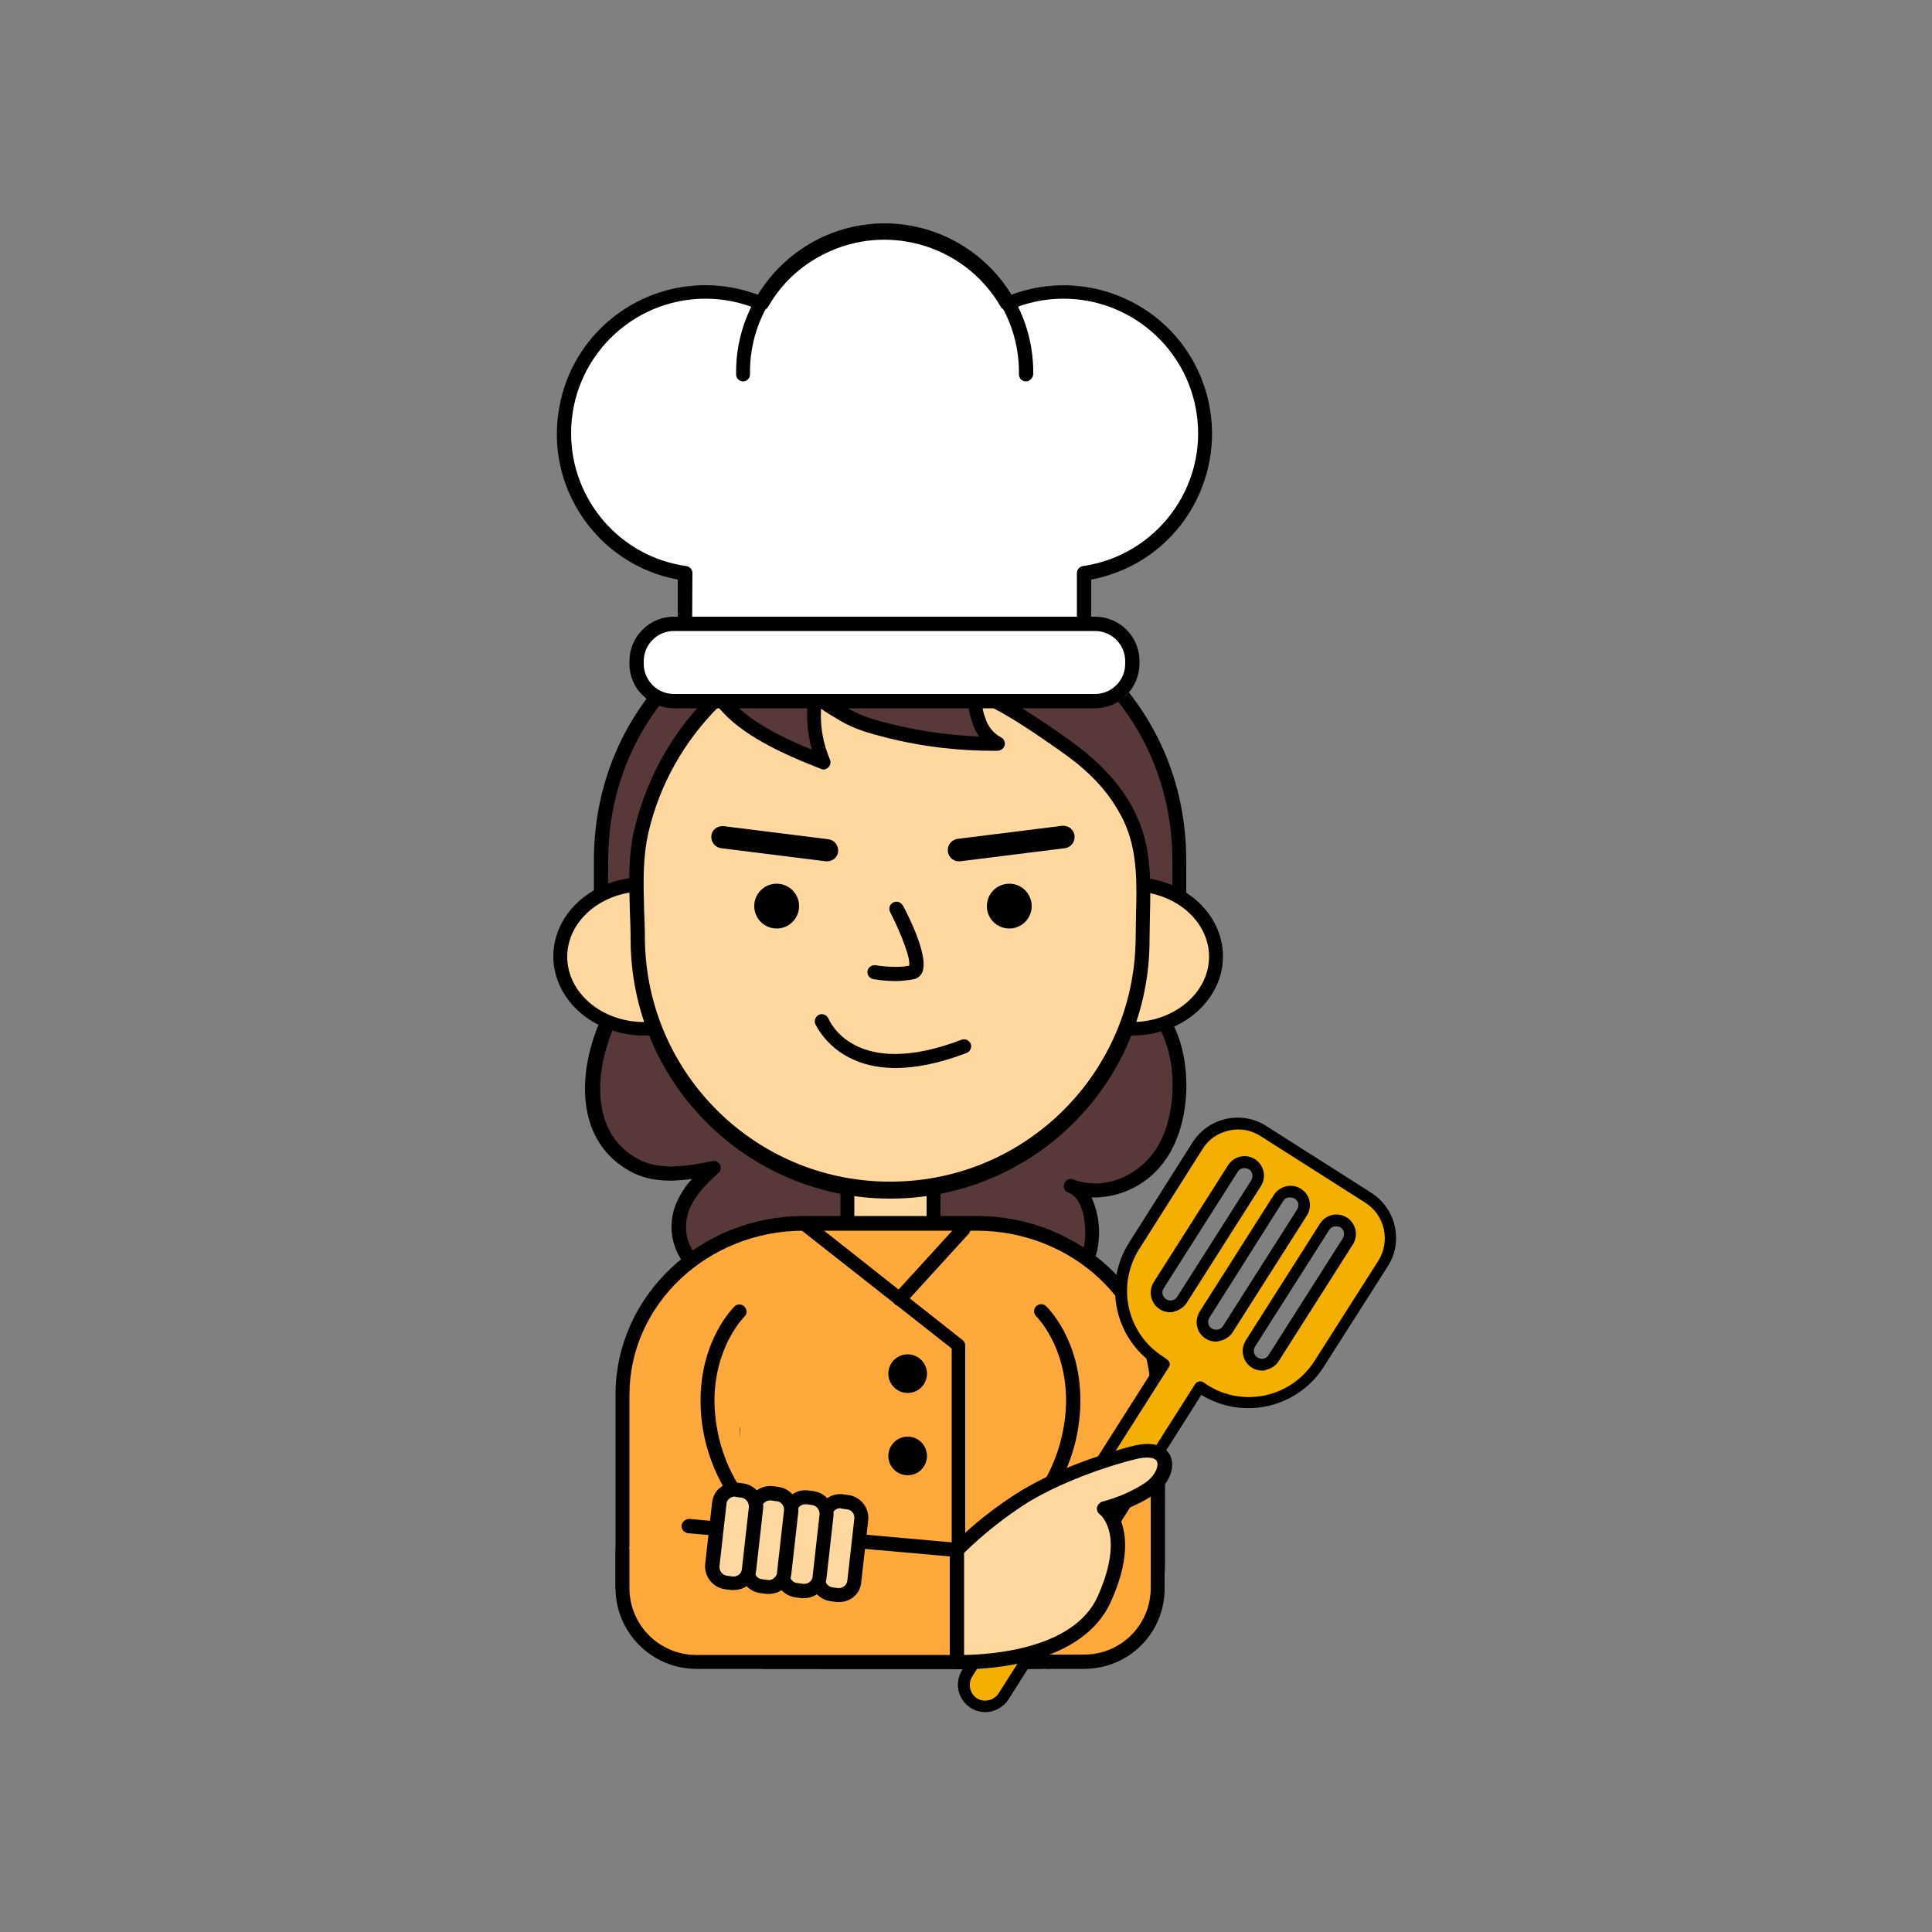 <svg transform="scale(1)" version="1.1" id="Layer_1" xmlns="http://www.w3.org/2000/svg" xmlns:xlink="http://www.w3.org/1999/xlink" x="0px" y="0px" viewBox="0 0 500 500" xml:space="preserve" class="show_show__wrapper__graphic__5Waiy "><rect x="0" y="0" width="500" height="500" fill="#808080" stroke="none"/><title>React</title><style type="text/css">
	.st0{fill:#583838;}
	.st1{fill:#000000;}
	.st2{fill:#ffa93a;}
	.st3{fill:#ffd8a0;}
	.st4{fill:#FFFFFF;}
	.st5{fill:#f4b000;}
</style><g id="character"><path class="st0" d="M153.6,285.2c0.8,6.8,4,12.9,10.9,16.5c6.1,3.2,13.5,1.9,20.2,0.6c-3.2,2.9-6.4,6.1-7.9,10.1
		c-5.6,14.1,13.6,25.9,25.1,27.9c10,1.7,20.3-1.1,28.2-7.6c-0.3,0.3,9,6.5,10,6.9c3.9,1.5,8.1,2.3,12.3,2.2c5.2,0,11.8,1.5,16.8-0.9
		c5.5-2.7,11.9-11.1,13.3-17.8c1.1-5.1,0-14.1-5-16c8.2,3,17.7-0.4,23.1-8.1c6-8.6,6.5-24.2,1.3-33.5s-10.8-21.9-20.6-24.9
		c-13-3.9-25.5-10.1-38.8-13.2c-12.5-2.9-32.7-3.5-44.2,3.1c-10.8,6.2-23.4,12.4-32.2,21.2C158.4,259,152.3,273.3,153.6,285.2z"></path><path class="st1" d="M261.6,344.1c-1.8,0-3.5-0.1-5.2-0.3c-1.5-0.1-2.9-0.2-4.2-0.2c-4.4,0.1-8.9-0.7-13-2.4
		c-3.3-1.9-6.4-3.9-9.4-6.2c-8.1,6.2-18.4,8.8-28.4,7.1c-8.7-1.5-20.5-7.9-25.4-16.6c-2.5-4.2-2.9-9.3-1.1-13.8
		c1-2.4,2.4-4.7,4.2-6.6c-5.6,0.8-10.9,0.7-15.7-1.8c-6.8-3.6-10.9-9.8-11.8-17.9l0,0c-1.5-13.1,5.5-27.8,12.8-35.1
		c7.6-7.5,17.5-13,27-18.4c1.9-1.1,3.8-2.1,5.6-3.2c12.6-7.2,34.1-5.9,45.6-3.3c7.8,1.8,15.4,4.7,22.8,7.5c5.3,2,10.7,4.1,16.1,5.7
		c9.2,2.8,14.7,12.9,19.5,21.8c0.7,1.4,1.5,2.7,2.2,4c5.6,10.1,5,26.3-1.4,35.5c-4.3,6.4-11.6,10.2-19.3,10
		c1.9,4.2,2.4,8.9,1.5,13.5c-1.5,7.1-8.2,16.1-14.3,19.1C267.2,343.7,264.4,344.2,261.6,344.1z M231.5,331.7
		c1.3,1.1,8.2,5.7,9.2,6.2c3.7,1.5,7.6,2.2,11.6,2.1c1.4,0,2.9,0.1,4.4,0.2c4.1,0.3,8.3,0.6,11.5-1c5.1-2.5,11-10.4,12.3-16.6
		c1-4.6,0-12.5-3.9-13.9l0,0c-1-0.3-1.5-1.3-1.2-2.3s1.3-1.5,2.3-1.2c0.1,0,0.1,0,0.2,0.1l0,0c7.4,2.7,16.1-0.4,21-7.5
		c5.6-8,6.1-22.8,1.2-31.6c-0.7-1.3-1.5-2.7-2.2-4c-4.5-8.3-9.5-17.7-17.3-20c-5.5-1.7-11-3.8-16.4-5.8c-7.2-2.8-14.7-5.6-22.3-7.4
		c-13.4-3.1-32.5-3.1-42.9,2.9c-1.8,1.1-3.7,2.1-5.6,3.2c-9.4,5.2-19,10.6-26.2,17.8c-6.8,6.7-13,20.5-11.7,32.1l0,0
		c0.8,7,4.1,12.1,9.9,15.1c5.4,2.8,12.1,1.8,19,0.4c1-0.2,1.9,0.4,2.1,1.4c0.1,0.6-0.1,1.3-0.6,1.7c-2.8,2.5-6,5.6-7.5,9.4
		c-1.4,3.5-1.1,7.5,0.9,10.7c4.1,7.4,14.9,13.4,22.8,14.8c9.5,1.6,19.2-1.1,26.6-7.2l0,0c0.8-0.6,1.9-0.5,2.6,0.3c0,0,0,0,0,0
		C231.4,331.6,231.4,331.6,231.5,331.7z"></path><path class="st0" d="M225.1,152.7h7.8c39.9,0,72.3,32.4,72.3,72.3v25.9l0,0H155.5l0,0v-28.6C155.5,183.9,186.7,152.7,225.1,152.7
		C225.1,152.7,225.1,152.7,225.1,152.7z"></path><path class="st1" d="M305.2,252.7H155.5c-1,0-1.8-0.8-1.8-1.8c0,0,0,0,0,0v-28.2c0-40.9,33-71.7,76.7-71.7s76.6,30.8,76.6,71.7
		v28.2C307,251.9,306.2,252.7,305.2,252.7z M157.3,249.1h146.1v-26.4c0-38.8-31.4-68.1-73-68.1s-73,29.3-73,68.1L157.3,249.1z"></path><path class="st2" d="M299.7,360.9v43.9c0,18.2-14.8,25.3-33.1,25.3h-69v-19.2h-36.5v-50c0-24.5,21-44.4,46.9-44.4h44.8
		C278.7,316.6,299.7,336.4,299.7,360.9z"></path><path class="st1" d="M266.6,431.9h-69c-1,0-1.8-0.8-1.8-1.8v-17.4h-34.7c-1,0-1.8-0.8-1.8-1.8v-50c0-25.5,21.9-46.2,48.7-46.2h44.8
		c26.9,0,48.7,20.7,48.7,46.2v43.9C301.5,422,288.8,431.9,266.6,431.9z M199.4,428.3h67.2c11.7,0,31.2-3.1,31.2-23.5v-43.8
		c0-23.5-20.2-42.5-45.1-42.5H208c-24.9,0-45.1,19.1-45.1,42.5v48.1h34.7c1,0,1.8,0.8,1.8,1.8c0,0,0,0,0,0L199.4,428.3z"></path><path class="st1" d="M187.2,430.2L187.2,430.2c-1.1,0-1.9-0.9-1.8-1.9c0,0,0,0,0,0l2.4-58.6c0-1,0.8-1.8,1.8-1.7c0,0,0,0,0.1,0
		c1,0,1.8,0.9,1.8,1.9l-2.3,58.6C189,429.4,188.2,430.2,187.2,430.2z"></path><path class="st1" d="M271.3,431.9L271.3,431.9c-1.1,0-1.9-0.9-1.8-1.9c0,0,0,0,0,0c0.4-9.8,0.8-19.1,1.2-28.5s0.8-18.7,1.2-28.5
		c0-1,0.8-1.8,1.8-1.9c1,0,1.8,0.8,1.9,1.8c0,0.1,0,0.1,0,0.2c-0.4,9.8-0.8,19.1-1.2,28.5s-0.8,18.7-1.2,28.5
		C273.1,431.1,272.3,431.9,271.3,431.9z"></path><path class="st2" d="M191.4,339.4c0,0-8.3,7.9-8.3,23.1c0,9.1,2.9,18.1,8.3,25.5"></path><path class="st1" d="M191.4,389.8c-0.5,0-1.1-0.2-1.4-0.7c-5.6-7.7-8.7-17-8.7-26.6c0-15.8,8.5-24.1,8.8-24.4
		c0.7-0.7,1.9-0.7,2.6,0.1c0.7,0.7,0.7,1.9-0.1,2.6c-0.1,0.1-7.7,7.7-7.7,21.8c0.1,8.7,2.8,17.2,7.9,24.3c0.7,0.8,0.6,1.9-0.2,2.6
		C192.3,389.7,191.8,389.8,191.4,389.8L191.4,389.8z"></path><path class="st2" d="M269.5,339.4c0,0,8.3,7.9,8.3,23.1c0,9.1-2.9,18.1-8.3,25.5"></path><path class="st1" d="M269.5,389.8c-1,0-1.8-0.8-1.9-1.8c0-0.5,0.1-0.9,0.4-1.2c5.1-7.1,7.8-15.6,7.9-24.3c0-14.2-7.6-21.7-7.7-21.8
		c-0.7-0.7-0.8-1.8-0.1-2.6c0.7-0.7,1.8-0.8,2.6-0.1c0.4,0.4,8.9,8.6,8.9,24.4c0,9.6-3,18.9-8.7,26.6
		C270.5,389.5,270,389.8,269.5,389.8z"></path><rect class="st3" x="219.3" y="302.9" width="22.3" height="13.7"></rect><path class="st1" d="M241.6,318.4h-22.3c-1,0-1.8-0.8-1.8-1.8l0,0v-13.7c0-1,0.8-1.8,1.8-1.8h22.3c1,0,1.8,0.8,1.8,1.8v13.7
		C243.4,317.6,242.6,318.4,241.6,318.4z M221.1,314.7h18.7v-10.1h-18.7L221.1,314.7z"></path><ellipse class="st3" cx="166.7" cy="247.6" rx="21.7" ry="18.7"></ellipse><path class="st1" d="M166.7,268c-13,0-23.5-9.2-23.5-20.5s10.5-20.5,23.5-20.5s23.5,9.2,23.5,20.5S179.6,268,166.7,268z
		 M166.7,230.7c-11,0-19.9,7.6-19.9,16.9s8.9,16.9,19.9,16.9s19.9-7.6,19.9-16.9S177.6,230.7,166.7,230.7L166.7,230.7z"></path><ellipse class="st3" cx="293" cy="247.6" rx="21.7" ry="18.7"></ellipse><path class="st1" d="M293,268c-13,0-23.5-9.2-23.5-20.5s10.5-20.5,23.5-20.5s23.5,9.2,23.5,20.5S306,268,293,268z M293,230.7
		c-10.9,0-19.8,7.6-19.8,16.9s8.9,16.9,19.8,16.9s19.9-7.6,19.9-16.9S304,230.7,293,230.7L293,230.7z"></path><path class="st3" d="M291.6,209.9c0.6,1.1,1.1,2.1,1.5,3.2c4,9.4,2.6,20,2.6,30c-0.4,36.1-30.1,65-66.2,64.5
		c-35.5-0.4-64.1-29.1-64.5-64.5c0-9.7-1.3-19,1.1-28.5c3.2-13.2,10.1-25.1,20-34.4c5.4,8.2,18.1,13.6,27.1,17.1
		c-2.5-5.8-3.1-12.2-1.9-18.3c-0.4,1.9,5.6,5,6.8,5.8c3.6,2.3,7.6,3.3,11.7,4.4c9.3,2.4,18.8,3.5,28.4,3.4c-2.4-1.3-4.2-3.5-4.9-6.1
		c-0.7-2.1-1.4-5.1-0.8-7.2c7.9,3,16.3,9,23.2,13.8C282.2,197.5,287.9,203,291.6,209.9z"></path><path class="st1" d="M230.4,310.2c-37.1,0-67.2-30.1-67.2-67.2v0c0-2.5-0.1-5-0.2-7.5c-0.2-7-0.5-14.2,1.3-21.4
		c3.3-13.5,10.4-25.8,20.5-35.3c0.4-0.4,0.9-0.6,1.5-0.5c0.5,0.1,1,0.4,1.3,0.8c4.3,6.5,13.4,11.2,22.5,14.9
		c-1.4-5.1-1.6-10.4-0.6-15.5c0.2-1,1.1-1.7,2.1-1.5c0.9,0.2,1.6,1,1.5,1.9c0.3,0.5,1.4,1.5,5.1,3.6c0.4,0.2,0.7,0.4,0.9,0.6
		c3.2,2,6.8,3.1,11.2,4.2c7.6,1.9,15.3,3,23.1,3.3c-0.8-1.1-1.4-2.4-1.8-3.7c-0.8-2.3-1.5-5.6-0.9-8.2c0.2-1,1.2-1.6,2.2-1.3
		c0.1,0,0.1,0,0.2,0.1c7.9,3,16.4,8.9,23.2,13.7l0.4,0.3c7.5,5.3,12.9,11,16.4,17.5l0,0c0.6,1.1,1.1,2.3,1.6,3.4
		c3.3,7.9,3.1,16.4,2.9,24.6c0,2-0.1,4.1-0.1,6.1C297.6,280.2,267.5,310.2,230.4,310.2L230.4,310.2z M185.9,183
		c-8.8,8.8-15.1,19.9-18,32.1c-1.6,6.8-1.4,13.4-1.2,20.4c0.1,2.5,0.2,5,0.2,7.6c0.4,35.1,29.2,63.2,64.3,62.7
		c34.5-0.4,62.3-28.3,62.7-62.7c0-2,0.1-4.1,0.1-6.2c0.2-7.8,0.4-15.9-2.6-23.1c-0.4-1-0.9-2.1-1.5-3.1l0,0
		c-3.2-6-8.2-11.3-15.3-16.2l-0.4-0.3c-6-4.2-13.3-9.3-20.1-12.4c0.1,1.4,0.4,2.7,0.9,4c0.6,2.1,2,3.9,4,5c0.9,0.4,1.3,1.5,0.9,2.4
		c-0.3,0.6-0.9,1-1.6,1.1c-9.7,0.1-19.4-1-28.9-3.4c-3.9-1-8.3-2.1-12.3-4.6c-0.2-0.1-0.5-0.3-0.8-0.5c-1.3-0.7-2.6-1.5-3.8-2.4
		c-0.3,4.5,0.5,9,2.3,13.2c0.4,0.9-0.1,2-1,2.4c-0.4,0.2-0.9,0.2-1.3,0C202.5,195.1,191.7,190.2,185.9,183z"></path><path class="st4" d="M311.8,112.1c0,18.2-13.3,33.6-31.3,36.2v19.9H177.2v-19.9c-20-3-33.8-21.6-30.9-41.6
		c3-20,21.6-33.8,41.6-30.9c3.2,0.5,6.3,1.4,9.2,2.6c10.1-17.5,32.5-23.5,50-13.4c5.6,3.2,10.2,7.8,13.4,13.4
		c18.6-8.1,40.1,0.4,48.2,19C310.8,102.1,311.8,107.1,311.8,112.1z"></path><path class="st1" d="M280.5,170.1H177.2c-1,0-1.8-0.8-1.8-1.8v0v-18.3c-20.9-3.9-34.6-24.1-30.6-44.9c3.4-18.2,19.3-31.3,37.8-31.3
		c4.7,0,9.4,0.9,13.9,2.6c11.4-17.9,35.1-23.2,53-11.9c4.8,3,8.8,7.1,11.9,11.9c19.8-7.6,42.1,2.2,49.7,22
		c7.6,19.8-2.2,42.1-22,49.7c-2.2,0.8-4.4,1.5-6.7,1.9v18.3C282.3,169.2,281.5,170.1,280.5,170.1z M179.1,166.4h99.6v-18.1
		c0-0.9,0.7-1.7,1.6-1.8c19-2.8,32.2-20.4,29.4-39.4c-2.5-17.1-17.2-29.8-34.5-29.8c-4.8,0-9.5,1-13.9,2.9c-0.8,0.4-1.8,0-2.3-0.8
		c-9.6-16.6-30.9-22.3-47.5-12.7c-5.3,3-9.7,7.4-12.7,12.7c-0.5,0.8-1.5,1.1-2.3,0.8c-4.4-1.9-9.1-2.9-13.9-2.9
		c-19.2,0-34.8,15.6-34.8,34.8c0,17.3,12.7,32,29.8,34.4c0.9,0.1,1.6,0.9,1.6,1.8L179.1,166.4z"></path><path class="st1" d="M265.5,98.7c-1,0-1.8-0.8-1.8-1.8v0c0.3-19.2-15-35.1-34.2-35.4c-19.2-0.3-35.1,15-35.4,34.2
		c0,0.4,0,0.8,0,1.2c0,1-0.8,1.8-1.8,1.8c-1,0-1.8-0.8-1.8-1.8c0,0,0,0,0,0c-0.3-21.2,16.6-38.7,37.8-39.1
		c21.2-0.3,38.7,16.6,39.1,37.8c0,0.4,0,0.8,0,1.2C267.3,97.9,266.5,98.7,265.5,98.7z"></path><path class="st4" d="M170,161.5h117.7c2.9,0,5.3,2.4,5.3,5.3v9.4c0,2.9-2.4,5.3-5.3,5.3H170c-2.9,0-5.3-2.4-5.3-5.3v-9.4
		C164.7,163.9,167.1,161.5,170,161.5z"></path><path class="st1" d="M283.4,183.3h-109c-6.3,0-11.5-5.1-11.5-11.5v-0.7c0-6.3,5.1-11.5,11.5-11.5h109c6.3,0,11.5,5.1,11.5,11.5v0.7
		C294.8,178.2,289.7,183.3,283.4,183.3z M174.4,163.3c-4.3,0-7.8,3.5-7.8,7.8v0.7c0,4.3,3.5,7.8,7.8,7.8h109c4.3,0,7.8-3.5,7.8-7.8
		v-0.7c0-4.3-3.5-7.8-7.8-7.8H174.4z"></path><circle class="st1" cx="201" cy="234.5" r="5.8"></circle><circle class="st1" cx="261.2" cy="234.5" r="5.8"></circle><path class="st1" d="M231.7,253.9c-1.9,0-3.8-0.2-5.7-0.5c-1-0.2-1.6-1.1-1.5-2.1c0,0,0,0,0,0c0.2-1,1.1-1.6,2.1-1.5
		c0.1,0,5.1,0.9,8.7,0.1c0.4-1.7-1.9-7.9-4.9-13.8c-0.5-0.9-0.2-2,0.7-2.5c0.9-0.5,2-0.2,2.5,0.7c0,0,0.1,0.1,0.1,0.1
		c2.1,3.9,6.6,13.4,5,17.2c-0.4,0.9-1.2,1.6-2.1,1.8C234.9,253.7,233.3,253.9,231.7,253.9z"></path><path class="st1" d="M231.8,276.4c-16,0-20.7-11.3-20.8-11.4c-0.4-0.9,0.1-2,1-2.4c0.9-0.4,2,0.1,2.4,1c0,0,0,0,0,0
		c0.3,0.7,6.9,16,34.4,5.5c0.9-0.4,2,0.1,2.4,1c0.4,0.9-0.1,2-1,2.4C242.8,275.3,236.8,276.4,231.8,276.4z"></path><path class="st1" d="M214.1,222.9h-0.4l-27.2-3.4c-1.6-0.3-2.6-1.8-2.4-3.3c0.2-1.5,1.6-2.5,3.1-2.4l27.2,3.4
		c1.6,0.2,2.7,1.7,2.5,3.3C216.7,221.9,215.5,222.9,214.1,222.9L214.1,222.9z"></path><path class="st1" d="M248.1,222.9c-1.6,0-2.9-1.4-2.8-3c0-1.4,1.1-2.6,2.5-2.8l27.2-3.4c1.6-0.1,3,1.1,3.1,2.7
		c0.1,1.5-0.9,2.8-2.4,3.1l-27.2,3.4L248.1,222.9z"></path><path class="st1" d="M248.1,417.6c-1,0-1.8-0.8-1.8-1.8l0,0V349l-39.4-31c-0.8-0.6-1-1.7-0.4-2.5c0.6-0.8,1.7-1,2.5-0.4
		c0,0,0.1,0.1,0.1,0.1l40,31.6c0.4,0.3,0.7,0.9,0.7,1.4v67.6C249.8,416.8,249.1,417.6,248.1,417.6z"></path><path class="st1" d="M232.8,338c-1,0-1.8-0.8-1.8-1.8c0-0.4,0.2-0.8,0.4-1.2l16.6-18.2c0.7-0.7,1.9-0.7,2.6,0
		c0.7,0.7,0.7,1.8,0.1,2.5l-16.6,18.2C233.8,337.8,233.3,338,232.8,338z"></path><circle class="st1" cx="234.9" cy="355.5" r="5"></circle><circle class="st1" cx="234.9" cy="376.8" r="5"></circle><path class="st2" d="M284.2,401.1h-71.1v29h67.5c10.5,0,19.1-8.5,19.1-19.1c0,0,0,0,0,0v-9.9"></path><path class="st1" d="M280.6,431.9h-67.5c-1,0-1.8-0.8-1.8-1.8c0,0,0,0,0,0v-29c0-1,0.8-1.8,1.8-1.8h0h71.1c1,0,1.8,0.8,1.8,1.8
		s-0.8,1.8-1.8,1.8H215v25.3h65.6c9.5,0,17.2-7.7,17.2-17.2v-9.9c0-1,0.8-1.8,1.8-1.8s1.8,0.8,1.8,1.8v9.9
		C301.5,422.5,292.2,431.9,280.6,431.9z"></path><path class="st2" d="M178.3,395l69.4,6.2v29h-67.5c-10.5,0-19.1-8.6-19.1-19.1c0,0,0,0,0-0.1v-9.9"></path><path class="st1" d="M247.7,431.9h-67.5c-11.5,0-20.9-9.4-20.9-20.9v-9.9c0-1,0.8-1.8,1.8-1.8c1,0,1.8,0.8,1.8,1.8v9.9
		c0,9.5,7.7,17.3,17.3,17.3h65.6v-25.5l-67.7-6c-1-0.1-1.8-1-1.7-2c0,0,0,0,0,0c0.1-1,1-1.7,2-1.7c0,0,0,0,0,0l69.4,6.2
		c0.9,0.1,1.7,0.9,1.7,1.8v29C249.5,431.1,248.7,431.9,247.7,431.9C247.7,431.9,247.7,431.9,247.7,431.9z"></path><path class="st5" d="M354.2,310L327,292.7c-5.8-3.7-13.4-2-17.1,3.8l-16.4,25.9c-6.4,10.1-3.4,23.5,6.7,29.9l1,0.7L250.3,433
		c-1.7,2.6-0.9,6,1.7,7.7s6,0.9,7.7-1.7l0,0l50.9-80.1l1,0.7c10.1,6.4,23.5,3.4,29.9-6.7c0,0,0,0,0,0L358,327
		C361.7,321.3,360,313.7,354.2,310C354.2,310,354.2,310,354.2,310z M305.8,336.5c-1.1,1.7-3.2,2.1-4.9,1.1s-2.1-3.2-1.1-4.9
		l19.2-30.2c1.1-1.7,3.3-2.2,4.9-1.1c0.8,0.5,1.4,1.3,1.6,2.2c0.2,0.9,0,1.9-0.5,2.7L305.8,336.5z M312.8,345.1
		c-1.6-1.1-2.1-3.2-1.1-4.9l19.2-30.2c1.1-1.7,3.3-2.1,4.9-1.1c0.8,0.5,1.4,1.3,1.6,2.2c0.2,0.9,0,1.9-0.5,2.7L317.7,344
		C316.7,345.7,314.5,346.1,312.8,345.1L312.8,345.1z M348.8,321.4l-19.2,30.2c-1.1,1.7-3.2,2.1-4.9,1.1s-2.1-3.2-1.1-4.9l19.2-30.2
		c1.1-1.7,3.3-2.1,4.9-1.1c0.8,0.5,1.4,1.3,1.6,2.2C349.5,319.6,349.3,320.6,348.8,321.4L348.8,321.4z"></path><path class="st1" d="M255,443.1c-3.9,0-7.1-3.2-7.1-7.1c0-1.3,0.4-2.7,1.1-3.8l50.1-78.8c-10.6-6.9-13.7-21.1-6.9-31.8l16.4-25.9
		c4.1-6.5,12.7-8.4,19.1-4.3l27.2,17.3c6.4,4.1,8.4,12.7,4.2,19.1l-16.5,25.9c-6.8,10.7-20.9,13.9-31.7,7.3L261,439.8
		C259.7,441.8,257.4,443.1,255,443.1z M320.4,292.3c-0.8,0-1.6,0.1-2.4,0.3c-2.8,0.6-5.3,2.3-6.8,4.8l-16.4,25.9
		c-5.9,9.4-3.2,21.8,6.2,27.8l1,0.7c0.3,0.2,0.6,0.6,0.7,0.9c0.1,0.4,0,0.8-0.2,1.1l-50.9,80.1c-1.2,1.9-0.6,4.4,1.2,5.6
		s4.4,0.6,5.6-1.2l0,0l50.9-80.1c0.4-0.7,1.4-0.9,2.1-0.5l1,0.7c9.4,6,21.8,3.2,27.8-6.2l16.5-25.9c3.2-5.1,1.7-11.8-3.3-15l0,0
		L326.2,294C324.5,292.9,322.5,292.3,320.4,292.3L320.4,292.3z"></path><path class="st1" d="M302.8,339.6c-2.8,0-5-2.3-5-5.1c0-1,0.3-1.9,0.8-2.7l19.2-30.2c1.5-2.4,4.6-3.1,7-1.6c0,0,0,0,0,0
		c1.1,0.7,1.9,1.9,2.2,3.2c0.3,1.3,0,2.7-0.7,3.8l-19.2,30.2c-0.7,1.1-1.9,1.9-3.2,2.2C303.6,339.6,303.2,339.6,302.8,339.6z
		 M322,302.3c-0.7,0-1.4,0.4-1.7,1l-19.2,30.2c-0.6,1-0.2,2.2,0.8,2.8c0.9,0.5,2.1,0.3,2.7-0.6l0,0l19.2-30.2c0.3-0.5,0.4-1,0.3-1.6
		c-0.1-0.5-0.4-1-0.9-1.3C322.8,302.4,322.4,302.3,322,302.3z"></path><path class="st1" d="M314.7,347.2c-2.8,0-5.1-2.3-5-5.1c0-0.9,0.3-1.9,0.8-2.7l19.2-30.2c0.7-1.1,1.9-1.9,3.2-2.2
		c2.7-0.6,5.4,1.1,6,3.8c0.3,1.3,0,2.7-0.7,3.8L319,344.8c-0.7,1.1-1.9,1.9-3.2,2.2C315.5,347.1,315.1,347.2,314.7,347.2z
		 M333.9,309.9c-0.2,0-0.3,0-0.5,0c-0.5,0.1-1,0.4-1.3,0.9L313,341c-0.3,0.5-0.4,1-0.3,1.5c0.2,1.1,1.3,1.8,2.4,1.6c0,0,0.1,0,0.1,0
		c0.5-0.1,1-0.4,1.3-0.9l0,0l19.2-30.2c0.3-0.5,0.4-1,0.3-1.6C335.7,310.5,334.9,309.9,333.9,309.9L333.9,309.9z"></path><path class="st1" d="M326.6,354.7c-2.8,0-5-2.3-5-5.1c0-0.9,0.3-1.9,0.8-2.7l19.2-30.2c1.5-2.4,4.6-3.1,7-1.6
		c1.1,0.7,1.9,1.9,2.2,3.2c0.3,1.3,0,2.7-0.7,3.8l-19.2,30.2c-0.7,1.1-1.9,1.9-3.2,2.2C327.3,354.7,327,354.7,326.6,354.7z
		 M345.8,317.4c-0.2,0-0.3,0-0.5,0c-0.5,0.1-1,0.4-1.3,0.9l-19.2,30.2c-0.6,1-0.3,2.2,0.6,2.8c0.5,0.3,1,0.4,1.6,0.3
		c0.5-0.1,1-0.4,1.3-0.9l0,0l19.2-30.2c0.3-0.5,0.4-1,0.3-1.6c-0.1-0.5-0.5-1-0.9-1.3C346.6,317.5,346.2,317.4,345.8,317.4z"></path><path class="st3" d="M247.7,401.1c5.3-5.3,11.2-9.9,17.6-13.9c10.4-6.2,22.3-9.8,27.9-11.2c10.7-2.8,9.7,5.7,4.2,9.4
		c-3.6,2.3-7.5,4-11.6,5.1c0,0,7.9,5.8,0,23.4s-38.1,16.3-38.1,16.3L247.7,401.1z"></path><path class="st1" d="M249.3,432c-1,0-1.6,0-1.7,0c-1,0-1.7-0.8-1.7-1.8v-29c0-0.5,0.2-0.9,0.5-1.3c5.4-5.4,11.5-10.2,18-14.2
		c10.9-6.5,23.5-10.1,28.4-11.4c7-1.8,9.3,0.8,10.1,2.5c1.4,3.1-0.5,7.6-4.4,10.1c-2.9,1.9-6.1,3.4-9.5,4.5
		c2.1,3.4,4.2,10.5-1.5,23.1C280.2,430.8,256.1,432,249.3,432z M249.5,401.9v26.4c6.4-0.1,28.4-1.3,34.6-15.2
		c7.1-15.9,0.8-21,0.5-21.2c-0.8-0.6-1-1.8-0.3-2.6c0.3-0.3,0.6-0.6,1-0.7c3.9-1,7.6-2.6,11-4.8c2.5-1.7,3.7-4.3,3.1-5.6
		c-0.5-1.1-2.8-1.3-5.8-0.5c-4.8,1.2-17,4.8-27.4,11C260.2,392.5,254.6,396.9,249.5,401.9L249.5,401.9z"></path><path class="st3" d="M211.5,410l2.2-19.6c0.1-1.2,1.2-2.1,2.5-2l5.1,0.6c1.2,0.1,2.1,1.2,2,2.5L221,411c-0.1,1.2-1.2,2.1-2.5,2
		l-5.1-0.6C212.3,412.3,211.4,411.2,211.5,410z"></path><path class="st1" d="M217.2,414.6c-0.2,0-0.4,0-0.7,0l-1.5-0.2c-3.2-0.4-5.5-3.3-5.2-6.5l1.8-16c0.4-3.2,3.2-5.5,6.4-5.2
		c0,0,0,0,0,0l1.5,0.2c3.2,0.4,5.5,3.3,5.2,6.5l-1.8,16C222.7,412.4,220.2,414.6,217.2,414.6z M217.5,390.3c-0.5,0-1,0.2-1.4,0.5
		c-0.5,0.4-0.8,0.9-0.8,1.5l0,0l-1.8,16c-0.1,1.2,0.7,2.3,1.9,2.5l1.5,0.2c1.2,0.1,2.3-0.8,2.4-2l1.8-16c0.1-1.2-0.7-2.3-2-2.4
		c0,0,0,0,0,0l-1.5-0.2L217.5,390.3z M213.5,392.1L213.5,392.1z"></path><path class="st3" d="M202.4,408.9l2.2-19.6c0.1-1.2,1.2-2.1,2.5-2l5.1,0.6c1.2,0.1,2.1,1.2,2,2.5l-2.2,19.6c-0.1,1.2-1.2,2.1-2.5,2
		l-5.1-0.6C203.1,411.3,202.3,410.2,202.4,408.9z"></path><path class="st1" d="M208.1,413.6c-0.2,0-0.4,0-0.7,0l-1.5-0.2c-3.2-0.4-5.5-3.3-5.2-6.5l1.8-16c0.4-3.2,3.3-5.5,6.5-5.2l1.5,0.2
		c3.2,0.4,5.5,3.3,5.2,6.5l-1.8,16C213.6,411.4,211.1,413.6,208.1,413.6L208.1,413.6z M208.4,389.3c-1.1,0-2.1,0.9-2.2,2l0,0
		l-1.8,16c-0.1,1.2,0.7,2.3,2,2.4c0,0,0,0,0,0l1.5,0.2c1.2,0.1,2.3-0.7,2.4-1.9l1.8-16c0.1-1.2-0.7-2.3-1.9-2.5l-1.5-0.2
		L208.4,389.3z M204.4,391.1L204.4,391.1z"></path><path class="st3" d="M193.3,407.9l2.2-19.6c0.1-1.2,1.2-2.1,2.5-2l5.1,0.6c1.2,0.1,2.1,1.2,2,2.5l-2.2,19.6c-0.1,1.2-1.2,2.1-2.5,2
		l-5.1-0.6C194,410.2,193.2,409.1,193.3,407.9z"></path><path class="st1" d="M199,412.5c-0.2,0-0.4,0-0.7,0l-1.5-0.2c-3.2-0.4-5.5-3.3-5.2-6.5l1.8-16c0.4-3.2,3.3-5.5,6.5-5.2c0,0,0,0,0,0
		l1.5,0.2c3.2,0.4,5.5,3.3,5.2,6.5c0,0,0,0,0,0l-1.8,16C204.5,410.3,202,412.5,199,412.5z M199.3,388.3c-0.5,0-1,0.2-1.4,0.5
		c-0.5,0.4-0.8,0.9-0.8,1.5l0,0l-1.8,16c-0.1,1.2,0.7,2.3,1.9,2.4c0,0,0,0,0,0l1.5,0.2c0.6,0.1,1.2-0.1,1.6-0.5
		c0.5-0.4,0.8-0.9,0.8-1.5l1.8-16c0.1-1.2-0.7-2.3-1.9-2.4c0,0,0,0-0.1,0l-1.5-0.2L199.3,388.3z M195.3,390L195.3,390z"></path><path class="st3" d="M184.2,406.9l2.2-19.6c0.1-1.2,1.2-2.1,2.5-2l5.1,0.6c1.2,0.1,2.1,1.2,2,2.5l-2.2,19.6c-0.1,1.2-1.2,2.1-2.5,2
		l-5.1-0.6C184.9,409.2,184.1,408.1,184.2,406.9z"></path><path class="st1" d="M189.9,411.5c-0.2,0-0.4,0-0.7,0l-1.5-0.2c-3.2-0.4-5.5-3.3-5.2-6.5l1.8-16c0.2-1.5,0.9-3,2.2-3.9
		c1.2-1,2.8-1.4,4.3-1.2l1.5,0.2c3.2,0.4,5.5,3.3,5.2,6.5l-1.8,16C195.4,409.3,192.9,411.5,189.9,411.5z M190.2,387.3
		c-0.5,0-1,0.2-1.4,0.5c-0.5,0.4-0.8,0.9-0.8,1.5l0,0l-1.8,16c-0.1,1.2,0.7,2.3,1.9,2.5l1.5,0.2c1.2,0.1,2.3-0.7,2.4-1.9
		c0,0,0,0,0,0l1.8-16c0.1-1.2-0.7-2.3-1.9-2.5l-1.5-0.2L190.2,387.3z M186.2,389L186.2,389z"></path></g></svg>